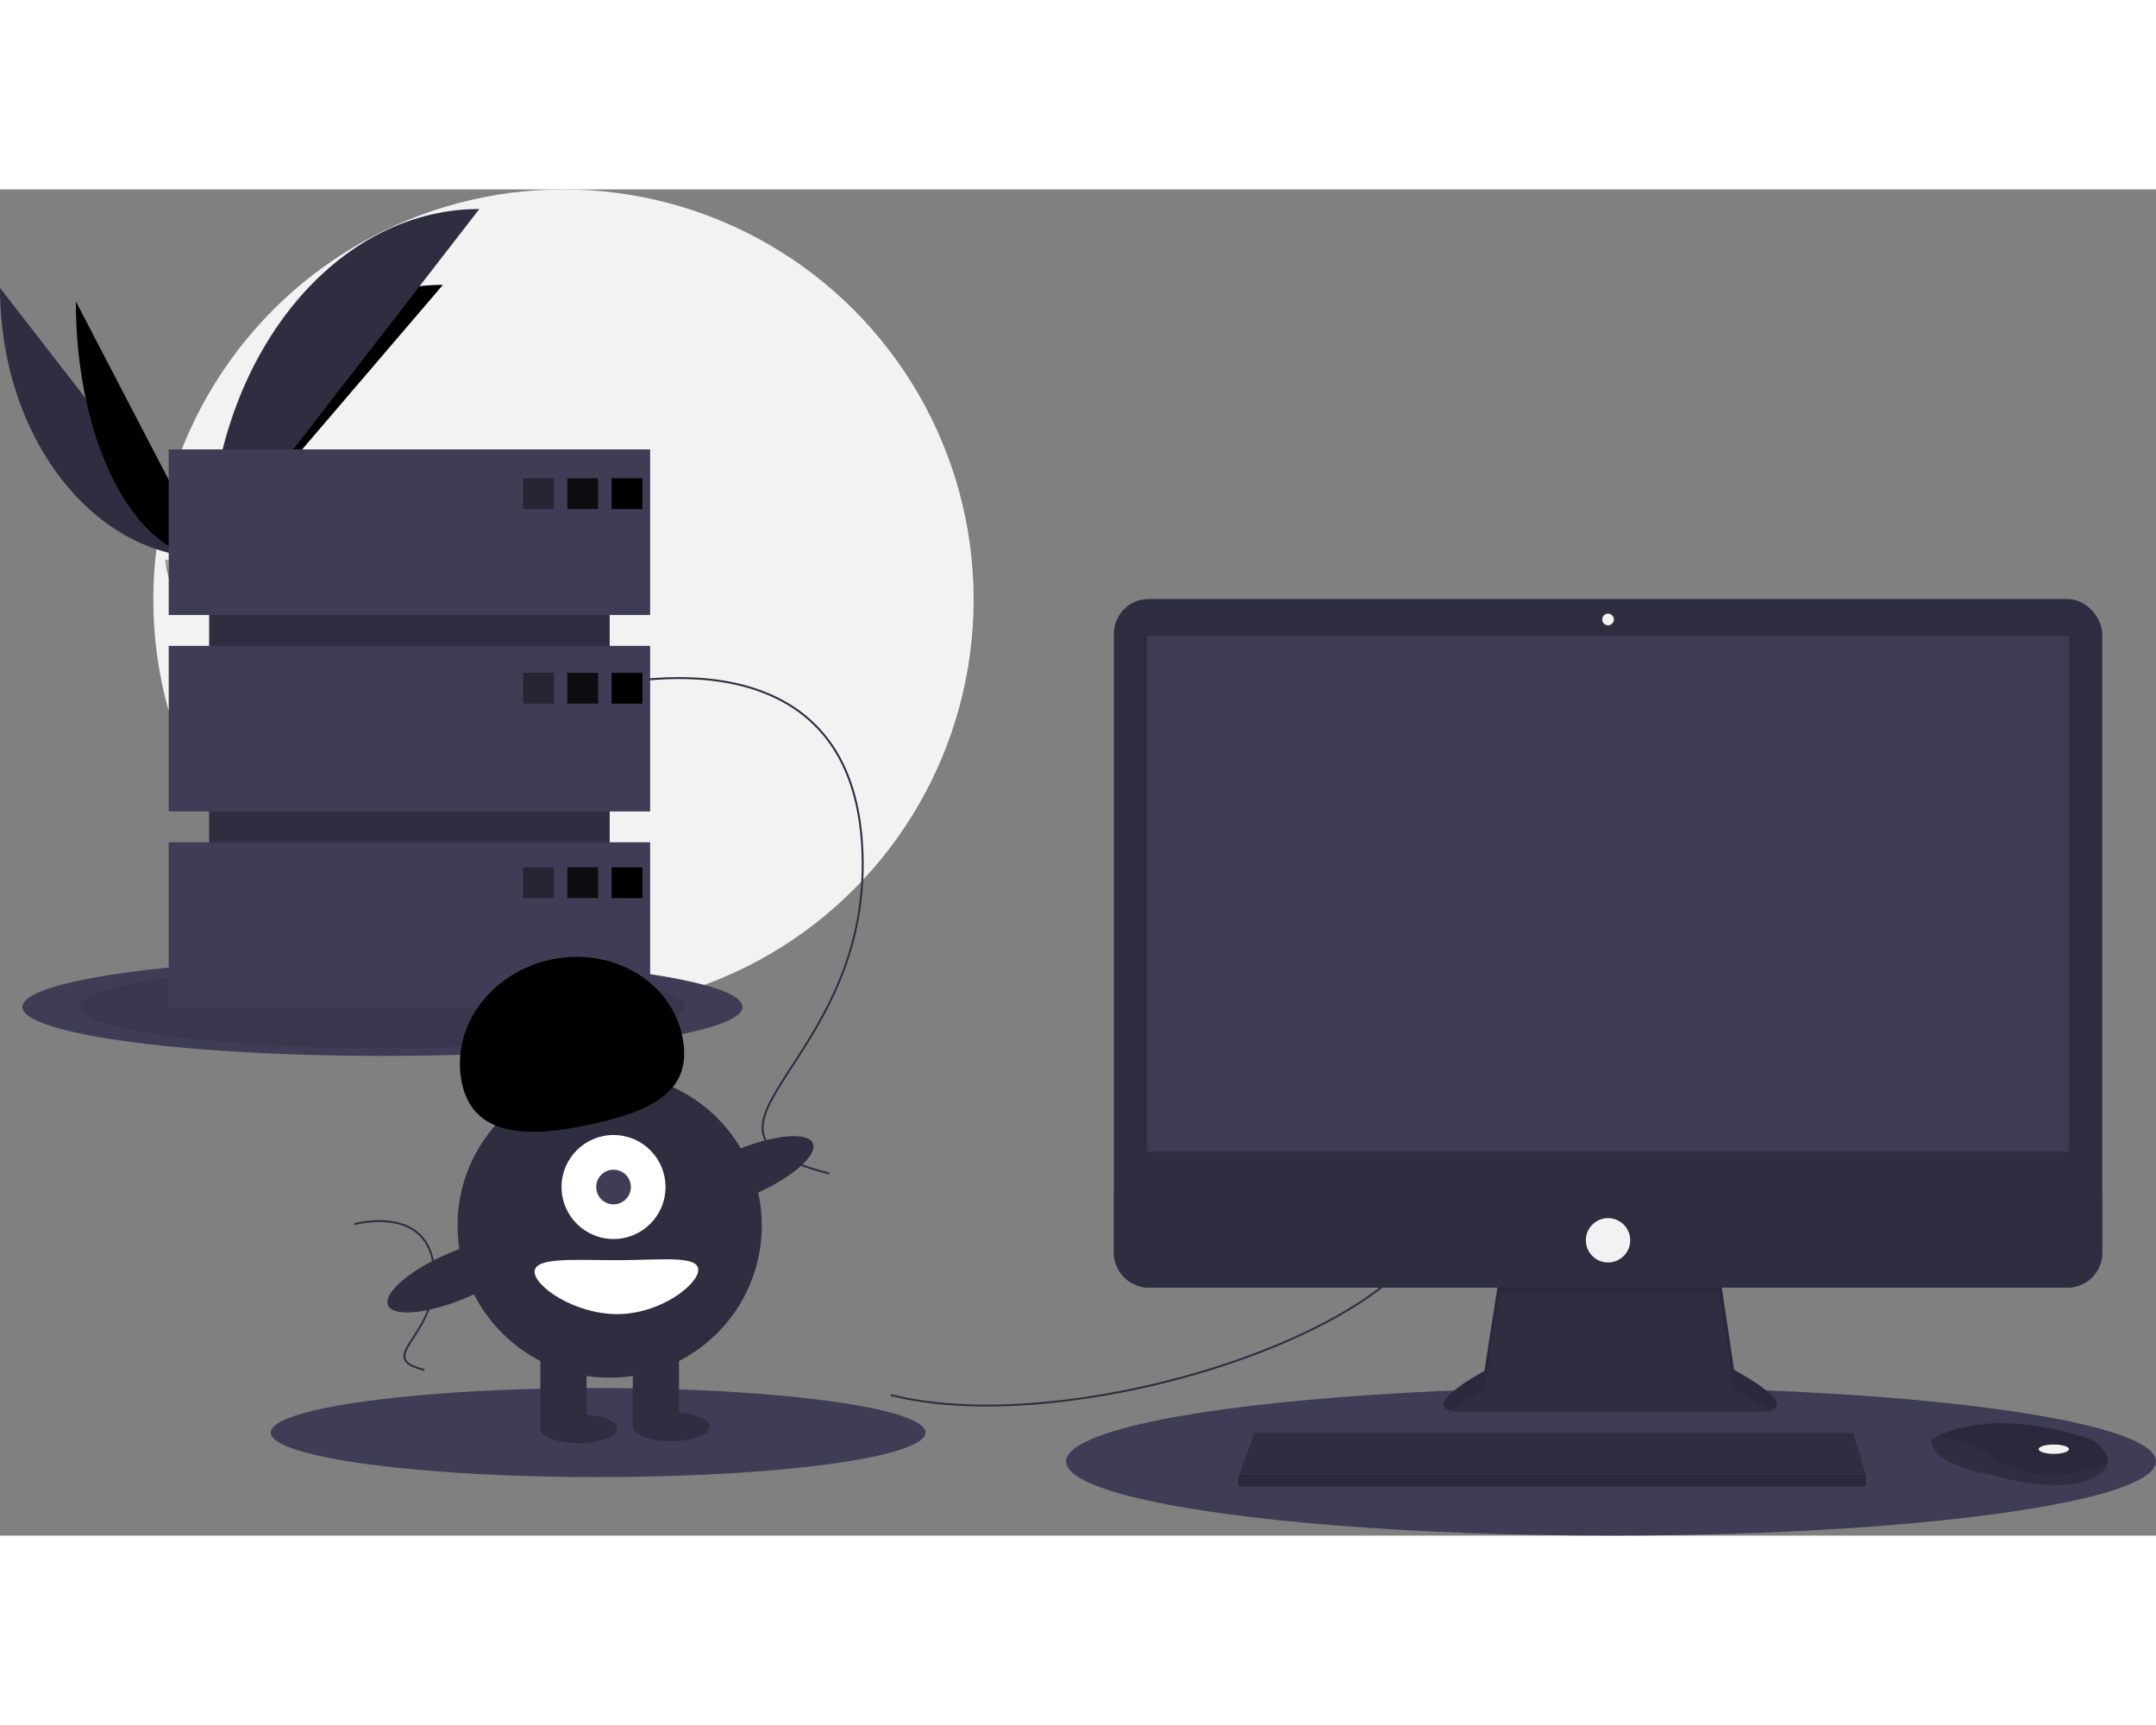 <svg
        xmlns="http://www.w3.org/2000/svg"
        width="500"
        height="400"
        viewBox="0 0 1119.609 699"
        xmlns:xlink="http://www.w3.org/1999/xlink"
>
    <rect x="0" y="0" width="1119.609" height="699" fill="#808080" stroke="none"/>
    <title>server down</title>
    <circle cx="292.609" cy="213" r="213" fill="#f2f2f2" />
    <path
            d="M31.391,151.642c0,77.498,48.618,140.208,108.701,140.208"
            transform="translate(-31.391 -100.5)"
            fill="#2f2e41"
    />
    <path
            d="M140.092,291.851c0-78.369,54.255-141.784,121.304-141.784"
            transform="translate(-31.391 -100.5)"
            fill="#000000"
    />
    <path
            d="M70.775,158.668c0,73.615,31.003,133.183,69.316,133.183"
            transform="translate(-31.391 -100.5)"
            fill="#000000"
    />
    <path
            d="M140.092,291.851c0-100.138,62.71-181.168,140.208-181.168"
            transform="translate(-31.391 -100.5)"
            fill="#2f2e41"
    />
    <path
            d="M117.224,292.839s15.416-.475,20.061-3.783,23.713-7.258,24.866-1.953,23.167,26.388,5.763,26.529-40.439-2.711-45.076-5.535S117.224,292.839,117.224,292.839Z"
            transform="translate(-31.391 -100.5)"
            fill="#a8a8a8"
    />
    <path
            d="M168.224,311.785c-17.404.14-40.439-2.711-45.076-5.535-3.531-2.151-4.938-9.869-5.409-13.43-.326.014-.515.02-.515.02s.976,12.433,5.613,15.257,27.672,5.676,45.076,5.535c5.024-.041,6.759-1.828,6.664-4.475C173.879,310.756,171.963,311.755,168.224,311.785Z"
            transform="translate(-31.391 -100.5)"
            opacity="0.2"
    />
    <ellipse
            cx="198.609"
            cy="424.5"
            rx="187"
            ry="25.44"
            fill="#3f3d56"
    />
    <ellipse cx="198.609" cy="424.5" rx="157" ry="21.359" opacity="0.1" />
    <ellipse cx="836.609" cy="660.5" rx="283" ry="38.5" fill="#3f3d56" />
    <ellipse
            cx="310.609"
            cy="645.5"
            rx="170"
            ry="23.127"
            fill="#3f3d56"
    />
    <path
            d="M494,726.5c90,23,263-30,282-90"
            transform="translate(-31.391 -100.5)"
            fill="none"
            stroke="#2f2e41"
            strokeMiterlimit="10"
            strokeWidth="2"
    />
    <path
            d="M341,359.5s130-36,138,80-107,149-17,172"
            transform="translate(-31.391 -100.5)"
            fill="none"
            stroke="#2f2e41"
            strokeMiterlimit="10"
            strokeWidth="2"
    />
    <path
            d="M215.402,637.783s39.072-10.82,41.477,24.044-32.16,44.783-5.109,51.696"
            transform="translate(-31.391 -100.5)"
            fill="none"
            stroke="#2f2e41"
            strokeMiterlimit="10"
            strokeWidth="2"
    />
    <path
            d="M810.096,663.74,802.218,714.035s-38.782,20.603-11.513,21.209,155.733,0,155.733,0,24.845,0-14.543-21.815l-7.878-52.719Z"
            transform="translate(-31.391 -100.5)"
            fill="#2f2e41"
    />
    <path
            d="M785.219,734.698c6.193-5.51,16.999-11.252,16.999-11.252l7.878-50.295,113.922.107,7.878,49.582c9.185,5.087,14.875,8.987,18.204,11.978,5.059-1.154,10.587-5.444-18.204-21.389l-7.878-52.719-113.922,3.03L802.218,714.035S769.63,731.35,785.219,734.698Z"
            transform="translate(-31.391 -100.5)"
            opacity="0.1"
    />
    <rect
            x="578.433"
            y="212.689"
            width="513.253"
            height="357.52"
            rx="18.046"
            fill="#2f2e41"
    />
    <rect
            x="595.703"
            y="231.777"
            width="478.713"
            height="267.837"
            fill="#3f3d56"
    />
    <circle cx="835.059" cy="223.293" r="3.03" fill="#f2f2f2" />
    <path
            d="M1123.077,621.322V652.663a18.043,18.043,0,0,1-18.046,18.046H627.869A18.043,18.043,0,0,1,609.824,652.663V621.322Z"
            transform="translate(-31.391 -100.5)"
            fill="#2f2e41"
    />
    <polygon
            points="968.978 667.466 968.978 673.526 642.968 673.526 642.968 668.678 643.417 667.466 651.452 645.651 962.312 645.651 968.978 667.466"
            fill="#2f2e41"
    />
    <path
            d="M1125.828,762.034c-.594,2.539-2.836,5.217-7.902,7.75-18.179,9.089-55.143-2.424-55.143-2.424s-28.48-4.848-28.48-17.573a22.725,22.725,0,0,1,2.497-1.485c7.643-4.044,32.984-14.021,77.918.422a18.739,18.739,0,0,1,8.541,5.597C1125.079,756.454,1126.507,759.157,1125.828,762.034Z"
            transform="translate(-31.391 -100.5)"
            fill="#2f2e41"
    />
    <path
            d="M1125.828,762.034c-22.251,8.526-42.084,9.162-62.439-4.975-10.265-7.126-19.591-8.89-26.59-8.756,7.643-4.044,32.984-14.021,77.918.422a18.739,18.739,0,0,1,8.541,5.597C1125.079,756.454,1126.507,759.157,1125.828,762.034Z"
            transform="translate(-31.391 -100.5)"
            opacity="0.1"
    />
    <ellipse
            cx="1066.538"
            cy="654.135"
            rx="7.878"
            ry="2.424"
            fill="#f2f2f2"
    />
    <circle cx="835.059" cy="545.667" r="11.513" fill="#f2f2f2" />
    <polygon
            points="968.978 667.466 968.978 673.526 642.968 673.526 642.968 668.678 643.417 667.466 968.978 667.466"
            opacity="0.1"
    />
    <rect x="108.609" y="159" width="208" height="242" fill="#2f2e41" />
    <rect x="87.609" y="135" width="250" height="86" fill="#3f3d56" />
    <rect x="87.609" y="237" width="250" height="86" fill="#3f3d56" />
    <rect x="87.609" y="339" width="250" height="86" fill="#3f3d56" />
    <rect
            x="271.609"
            y="150"
            width="16"
            height="16"
            fill="#000000"
            opacity="0.4"
    />
    <rect
            x="294.609"
            y="150"
            width="16"
            height="16"
            fill="#000000"
            opacity="0.8"
    />
    <rect x="317.609" y="150" width="16" height="16" fill="#000000" />
    <rect
            x="271.609"
            y="251"
            width="16"
            height="16"
            fill="#000000"
            opacity="0.4"
    />
    <rect
            x="294.609"
            y="251"
            width="16"
            height="16"
            fill="#000000"
            opacity="0.8"
    />
    <rect x="317.609" y="251" width="16" height="16" fill="#000000" />
    <rect
            x="271.609"
            y="352"
            width="16"
            height="16"
            fill="#000000"
            opacity="0.4"
    />
    <rect
            x="294.609"
            y="352"
            width="16"
            height="16"
            fill="#000000"
            opacity="0.8"
    />
    <rect x="317.609" y="352" width="16" height="16" fill="#000000" />
    <circle cx="316.609" cy="538" r="79" fill="#2f2e41" />
    <rect x="280.609" y="600" width="24" height="43" fill="#2f2e41" />
    <rect x="328.609" y="600" width="24" height="43" fill="#2f2e41" />
    <ellipse cx="300.609" cy="643.5" rx="20" ry="7.5" fill="#2f2e41" />
    <ellipse cx="348.609" cy="642.5" rx="20" ry="7.5" fill="#2f2e41" />
    <circle cx="318.609" cy="518" r="27" fill="#fff" />
    <circle cx="318.609" cy="518" r="9" fill="#3f3d56" />
    <path
            d="M271.367,565.032c-6.379-28.568,14.012-57.434,45.544-64.475s62.265,10.41,68.644,38.978-14.519,39.104-46.051,46.145S277.746,593.6,271.367,565.032Z"
            transform="translate(-31.391 -100.5)"
            fill="#000000"
    />
    <ellipse
            cx="417.215"
            cy="611.344"
            rx="39.5"
            ry="12.4"
            transform="translate(-238.287 112.98) rotate(-23.171)"
            fill="#2f2e41"
    />
    <ellipse
            cx="269.215"
            cy="664.344"
            rx="39.5"
            ry="12.4"
            transform="translate(-271.08 59.021) rotate(-23.171)"
            fill="#2f2e41"
    />
    <path
            d="M394,661.5c0,7.732-19.909,23-42,23s-43-14.268-43-22,20.909-6,43-6S394,653.768,394,661.5Z"
            transform="translate(-31.391 -100.5)"
            fill="#fff"
    />
</svg>
